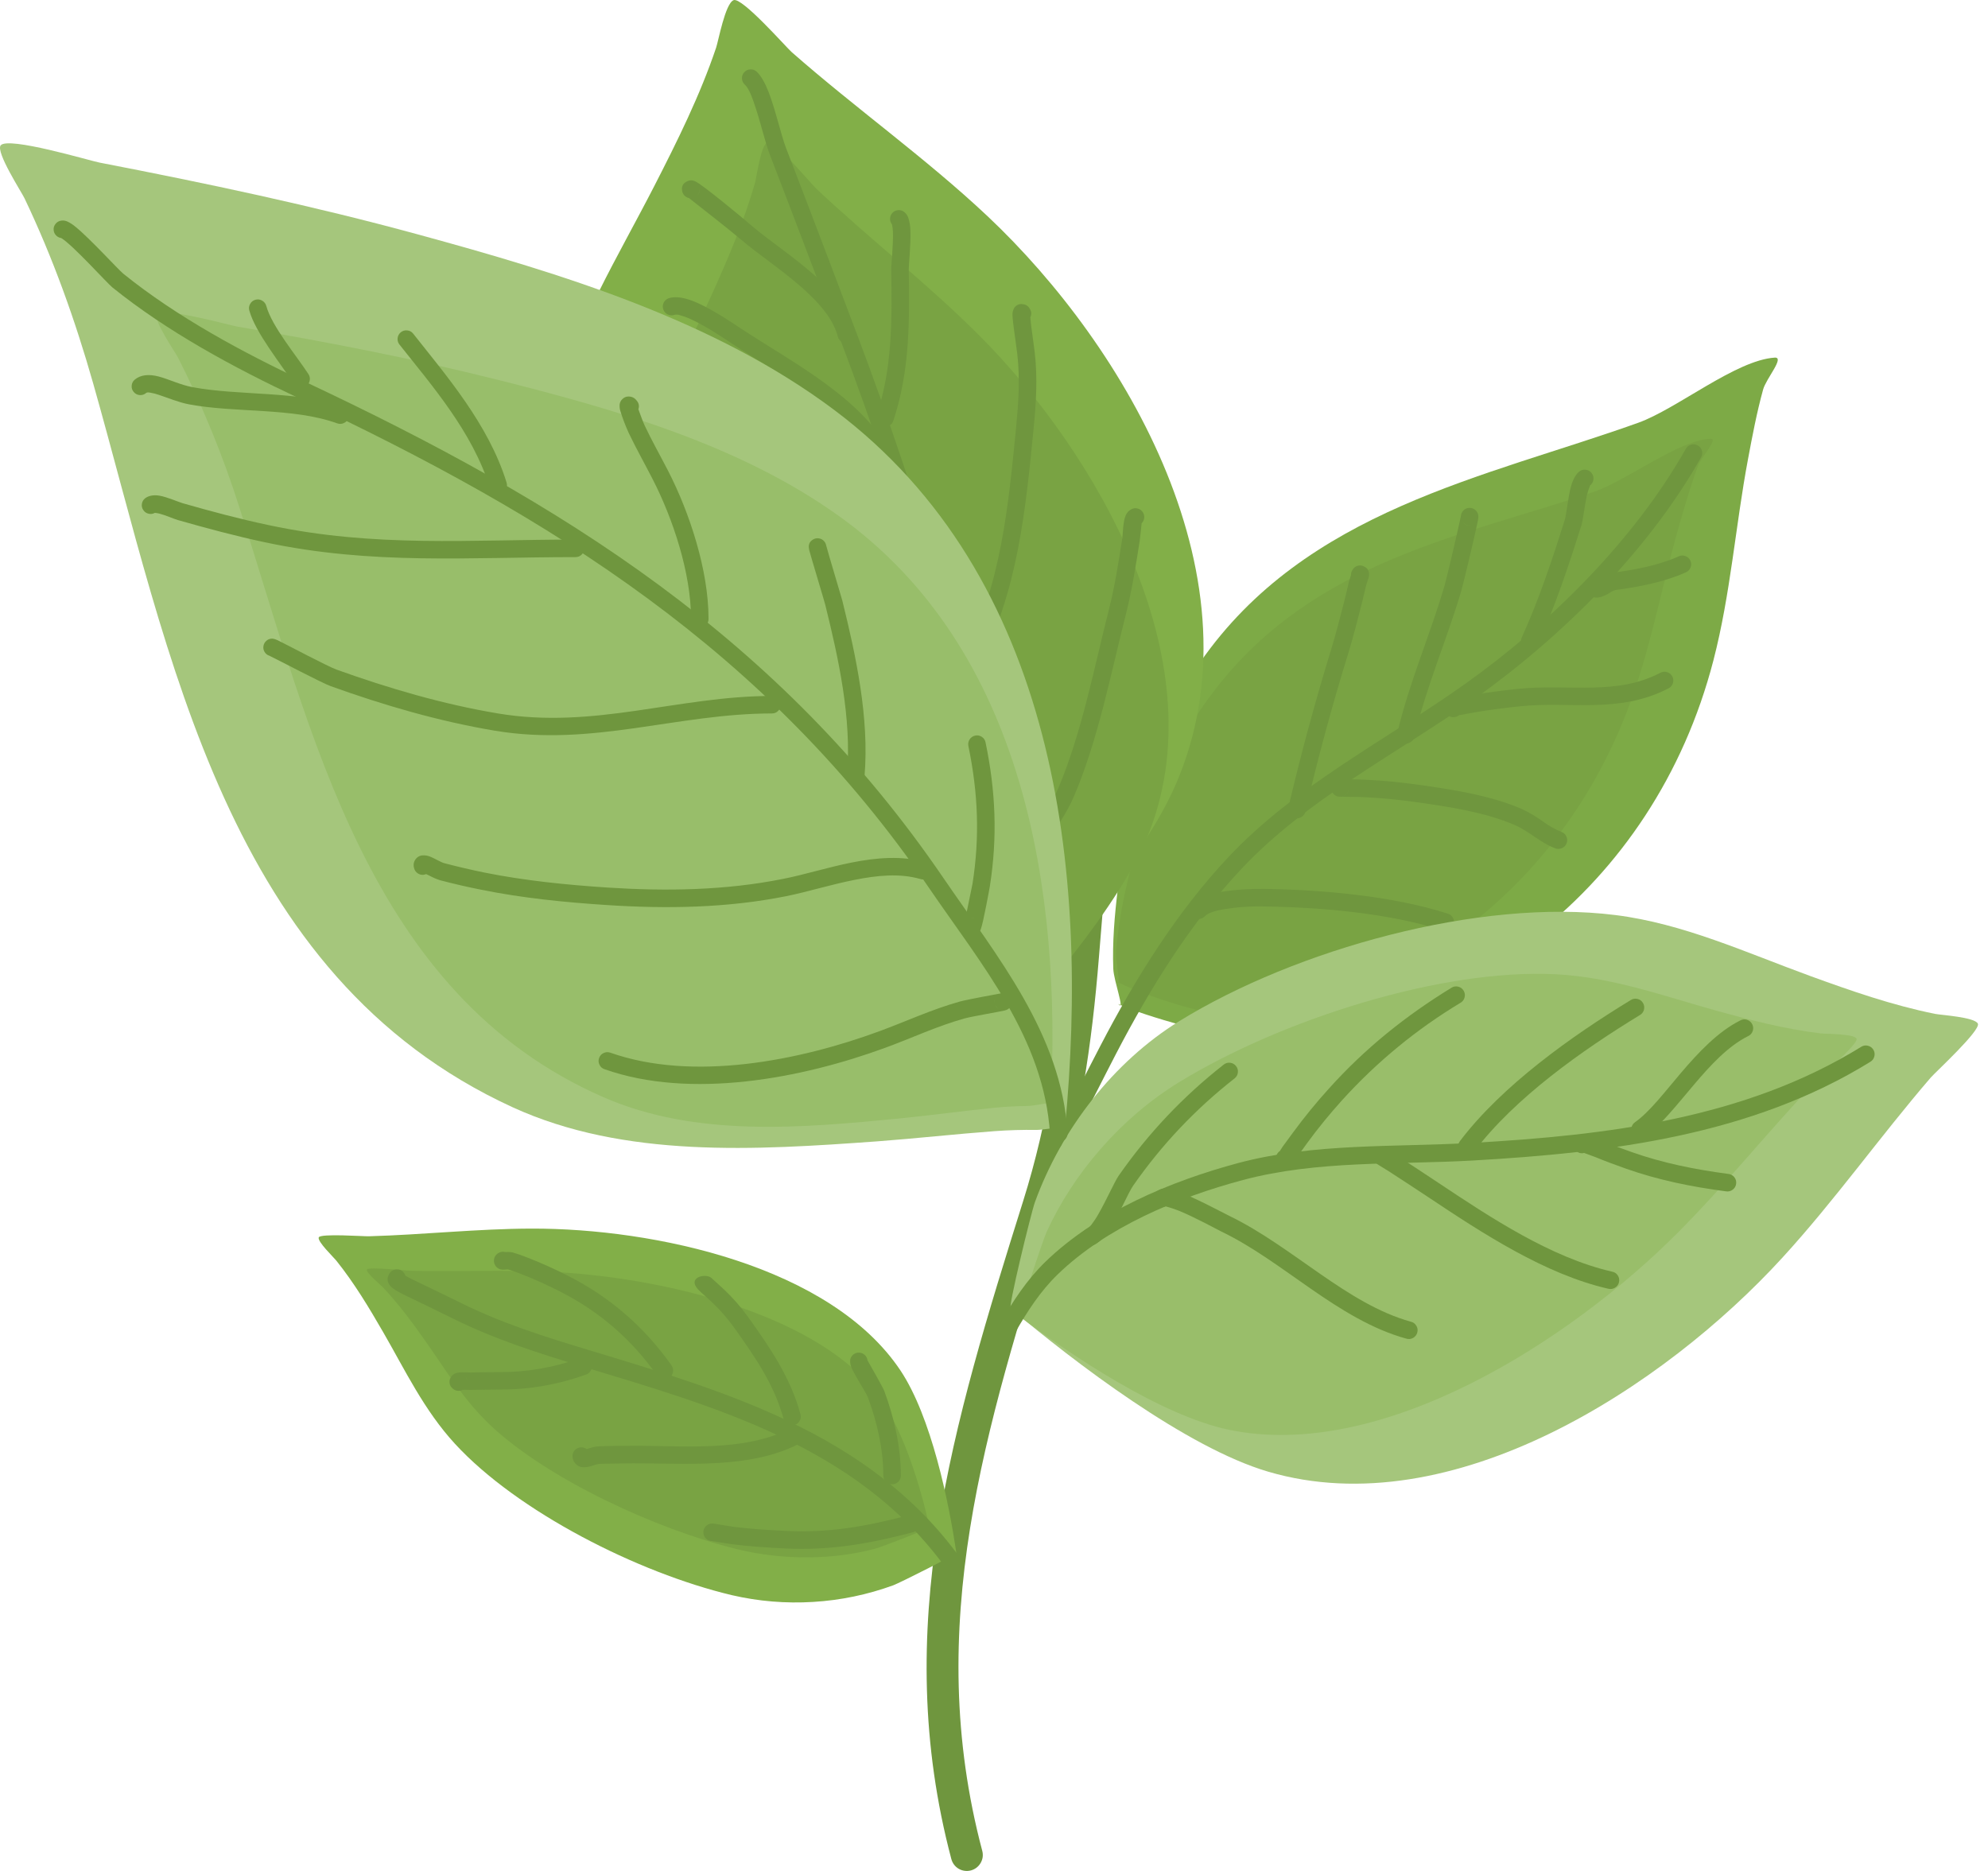 <svg width="170" height="160" viewBox="0 0 170 160" fill="none" xmlns="http://www.w3.org/2000/svg">
<path fill-rule="evenodd" clip-rule="evenodd" d="M91.68 75.448C91.664 75.773 91.601 77.309 91.593 77.432C91.474 78.857 91.355 80.278 91.24 81.7C90.674 88.787 89.668 95.798 87.491 102.719C81.501 121.818 76.128 139.262 81.354 158.99C81.402 159.164 81.481 159.323 81.588 159.465C81.699 159.612 81.833 159.727 81.988 159.818C82.146 159.909 82.312 159.964 82.495 159.988C82.673 160.012 82.847 160 83.021 159.956C83.199 159.909 83.358 159.83 83.5 159.723C83.643 159.612 83.761 159.481 83.853 159.323C83.944 159.168 84.003 159.002 84.031 158.824C84.054 158.642 84.043 158.468 83.999 158.293C78.907 139.103 84.272 122.123 90.1 103.538C92.333 96.42 93.382 89.202 93.968 81.917C94.079 80.5 94.202 79.079 94.317 77.657C94.332 77.463 94.451 75.317 94.376 74.906C94.154 73.722 93.164 73.682 92.784 73.75C92.602 73.777 92.436 73.841 92.281 73.936C92.127 74.031 91.996 74.153 91.89 74.3C91.783 74.45 91.707 74.613 91.668 74.787C91.624 74.965 91.62 75.143 91.648 75.322C91.656 75.365 91.664 75.409 91.676 75.452L91.68 75.448ZM92.028 76.058C92.349 76.422 92.749 76.557 93.228 76.454C92.761 76.529 92.361 76.394 92.028 76.058Z" fill="#6F963E"/>
<path fill-rule="evenodd" clip-rule="evenodd" d="M95.629 85.861C96.246 86.585 95.241 83.881 95.201 82.86C95.114 80.615 95.308 78.323 95.581 76.07C96.417 69.185 98.61 62.431 102.625 56.642C111.675 43.605 126.989 40.845 140.102 36.15C143.4 34.966 148.444 30.793 151.762 30.583C152.648 30.528 151.021 32.38 150.768 33.315C150.229 35.271 149.849 37.282 149.477 39.266C148.4 44.998 147.992 50.787 146.52 56.472C141.412 76.173 124.732 88.256 107.063 88.783C104.683 88.854 97.664 86.835 95.629 85.861Z" fill="#7DAA46"/>
<path fill-rule="evenodd" clip-rule="evenodd" d="M95.498 83.933C95.929 84.574 95.371 82.218 95.438 81.339C95.612 79.368 95.933 77.42 96.392 75.496C97.727 69.581 100.146 63.812 103.954 58.911C112.522 47.873 125.207 45.834 136.285 42.065C139.072 41.118 143.558 37.634 146.266 37.519C146.99 37.492 145.494 39.052 145.197 39.851C144.579 41.522 144.076 43.248 143.585 44.951C142.168 49.868 141.285 54.845 139.547 59.711C133.529 76.58 118.856 86.629 104.485 86.7C102.553 86.7 97.053 84.816 95.498 83.933Z" fill="#79A343"/>
<path fill-rule="evenodd" clip-rule="evenodd" d="M89.503 98.194C89.451 98.253 89.408 98.324 89.376 98.4C89.297 98.59 89.301 98.784 89.38 98.974C89.463 99.164 89.598 99.298 89.792 99.377C89.966 99.441 90.144 99.441 90.322 99.381C90.5 99.318 90.639 99.207 90.738 99.049C90.952 98.728 91.843 97.061 91.902 96.951C93.125 94.698 94.25 92.401 95.43 90.129C98.359 84.495 101.82 78.916 106.186 74.276C111.832 68.278 119.477 64.458 126.137 59.727C133.56 54.449 140.924 47.148 145.449 39.143C145.564 38.965 145.596 38.771 145.54 38.561C145.489 38.355 145.37 38.197 145.184 38.094C144.998 37.987 144.804 37.967 144.598 38.026C144.392 38.09 144.242 38.216 144.147 38.407C139.721 46.226 132.519 53.348 125.262 58.503C118.527 63.29 110.803 67.182 105.09 73.247C100.628 77.986 97.088 83.683 94.095 89.44C92.915 91.701 91.787 93.985 90.576 96.234L89.503 98.194Z" fill="#6F963E"/>
<path fill-rule="evenodd" clip-rule="evenodd" d="M135.974 41.51C136.129 41.388 136.224 41.229 136.255 41.035C136.287 40.837 136.247 40.659 136.133 40.497C136.022 40.331 135.871 40.227 135.677 40.184C135.483 40.14 135.301 40.168 135.131 40.267C134.838 40.445 134.533 40.908 134.351 41.558C134.082 42.52 133.959 43.985 133.801 44.492C132.732 47.861 131.591 51.313 130.126 54.528C130.051 54.714 130.051 54.9 130.126 55.086C130.202 55.276 130.332 55.411 130.514 55.494C130.701 55.577 130.887 55.585 131.077 55.518C131.267 55.45 131.405 55.328 131.496 55.146C132.977 51.879 134.145 48.367 135.226 44.943C135.372 44.495 135.491 43.32 135.697 42.361C135.768 42.072 135.863 41.787 135.974 41.51Z" fill="#6F963E"/>
<path fill-rule="evenodd" clip-rule="evenodd" d="M124.925 44.143L124.913 44.195C124.739 45.054 123.725 49.409 123.531 50.07C122.308 54.275 120.487 58.404 119.497 62.656C119.449 62.858 119.481 63.048 119.592 63.222C119.699 63.401 119.857 63.511 120.055 63.559C120.257 63.606 120.447 63.575 120.625 63.464C120.799 63.353 120.91 63.199 120.958 62.997C121.943 58.764 123.745 54.663 124.972 50.482C125.17 49.809 126.219 45.355 126.39 44.476C126.421 44.317 126.429 44.159 126.401 44.001C126.354 43.815 126.251 43.668 126.093 43.561C125.934 43.454 125.76 43.415 125.574 43.438C125.396 43.462 125.245 43.541 125.123 43.672C125 43.807 124.937 43.961 124.925 44.139V44.143ZM125.123 44.697C125.297 44.899 125.511 44.979 125.776 44.935C125.515 44.967 125.301 44.888 125.123 44.697Z" fill="#6F963E"/>
<path fill-rule="evenodd" clip-rule="evenodd" d="M115.53 49.171C115.471 49.346 115.388 49.611 115.356 49.726C115.233 50.248 115.122 50.759 114.988 51.278C114.623 52.703 114.263 54.124 113.832 55.53C112.462 60 111.242 64.501 110.177 69.03C110.122 69.236 110.146 69.43 110.257 69.616C110.363 69.799 110.522 69.913 110.732 69.961C110.937 70.012 111.131 69.977 111.31 69.858C111.488 69.743 111.599 69.581 111.638 69.371C112.687 64.865 113.895 60.4 115.265 55.969C115.704 54.544 116.073 53.095 116.441 51.646C116.575 51.123 116.694 50.597 116.817 50.074C116.852 49.92 116.979 49.591 117.027 49.429C117.058 49.318 117.07 49.207 117.07 49.096C117.066 48.791 116.928 48.574 116.651 48.447C116.48 48.352 116.298 48.332 116.112 48.38C115.922 48.431 115.776 48.538 115.677 48.708C115.57 48.847 115.522 49.005 115.526 49.179L115.53 49.171ZM116.805 49.682L116.825 49.662C116.805 49.682 116.781 49.706 116.757 49.726L116.777 49.71L116.805 49.682ZM116.852 49.635L116.837 49.65L116.845 49.639L116.852 49.635Z" fill="#6F963E"/>
<path fill-rule="evenodd" clip-rule="evenodd" d="M103.042 78.35C103.327 78.042 103.933 77.891 104.602 77.764C105.762 77.575 106.93 77.491 108.106 77.519C112.861 77.586 118.748 78.077 123.333 79.554C123.531 79.629 123.729 79.617 123.919 79.526C124.109 79.431 124.24 79.285 124.303 79.079C124.37 78.877 124.35 78.683 124.251 78.497C124.149 78.307 123.998 78.184 123.792 78.129C119.073 76.609 113.019 76.09 108.13 76.015C107.096 76.003 105.089 76.058 103.648 76.442C102.9 76.644 102.29 76.953 101.942 77.333C101.807 77.487 101.744 77.665 101.756 77.868C101.767 78.073 101.847 78.244 101.997 78.382C102.148 78.517 102.322 78.584 102.528 78.58C102.73 78.572 102.904 78.497 103.042 78.35Z" fill="#6F963E"/>
<path fill-rule="evenodd" clip-rule="evenodd" d="M114.672 66.639C114.6 66.627 114.529 66.627 114.458 66.639C114.264 66.663 114.105 66.754 113.983 66.909C113.864 67.063 113.812 67.237 113.836 67.435C113.844 67.621 113.915 67.779 114.046 67.914C114.177 68.045 114.335 68.12 114.521 68.132C114.592 68.132 115.174 68.14 115.273 68.14C115.788 68.14 116.299 68.156 116.814 68.179C118.27 68.251 119.72 68.401 121.161 68.607C123.912 68.995 126.965 69.446 129.538 70.559C130.789 71.097 131.751 72.107 133.046 72.566C133.236 72.621 133.422 72.606 133.6 72.515C133.782 72.424 133.905 72.285 133.972 72.095C134.036 71.905 134.028 71.719 133.949 71.537C133.866 71.355 133.731 71.224 133.545 71.149C132.983 70.927 132.46 70.634 131.973 70.274C131.395 69.85 130.781 69.486 130.132 69.181C127.44 68.021 124.253 67.526 121.374 67.122C119.886 66.912 118.385 66.754 116.885 66.687C116.358 66.659 115.82 66.647 115.285 66.643L114.672 66.639ZM115.329 67.502C115.277 67.835 115.087 68.037 114.759 68.116C114.913 68.092 115.044 68.021 115.151 67.906C115.258 67.791 115.317 67.657 115.329 67.502Z" fill="#6F963E"/>
<path fill-rule="evenodd" clip-rule="evenodd" d="M124.763 61.164L126.097 60.922C127.392 60.7 128.694 60.534 129.997 60.4C132.135 60.178 134.213 60.34 136.256 60.293C138.43 60.245 140.564 59.968 142.686 58.863C142.872 58.768 142.995 58.622 143.054 58.424C143.118 58.222 143.102 58.032 143.003 57.85C142.908 57.664 142.761 57.541 142.563 57.482C142.361 57.418 142.171 57.434 141.989 57.533C140.085 58.523 138.165 58.757 136.217 58.796C134.134 58.844 132.024 58.685 129.839 58.907C128.5 59.045 127.166 59.22 125.84 59.445C125.555 59.497 124.696 59.612 124.288 59.73C124.098 59.782 123.928 59.869 123.777 59.996C123.607 60.15 123.524 60.348 123.536 60.578C123.536 60.76 123.595 60.918 123.71 61.057C123.841 61.219 124.007 61.306 124.213 61.33C124.415 61.35 124.597 61.294 124.759 61.168L124.763 61.164ZM124.898 60.134C124.985 60.249 125.036 60.38 125.044 60.526C125.04 60.38 124.989 60.249 124.898 60.134Z" fill="#6F963E"/>
<path fill-rule="evenodd" clip-rule="evenodd" d="M136.617 49.551C136.451 49.468 136.277 49.449 136.098 49.492C135.916 49.536 135.774 49.635 135.667 49.785C135.56 49.94 135.512 50.106 135.532 50.292C135.548 50.474 135.623 50.632 135.758 50.759C136.094 51.096 136.486 51.187 136.934 51.036C137.175 50.961 137.405 50.854 137.619 50.719C137.773 50.605 137.947 50.517 138.133 50.458C140.149 50.189 142.302 49.785 144.171 48.942C144.361 48.859 144.492 48.72 144.567 48.526C144.642 48.328 144.634 48.138 144.551 47.948C144.464 47.758 144.326 47.627 144.128 47.556C143.934 47.481 143.744 47.489 143.553 47.576C141.815 48.36 139.808 48.724 137.935 48.973C137.563 49.053 137.219 49.195 136.902 49.401C136.823 49.453 136.696 49.512 136.617 49.551Z" fill="#6F963E"/>
<path fill-rule="evenodd" clip-rule="evenodd" d="M86.435 111.9C86.138 112.031 88.181 103.693 88.494 102.822C90.75 96.594 95.193 90.818 100.858 87.318C110.776 81.197 126.545 76.794 138.149 78.255C143.942 78.98 149.338 81.474 154.778 83.458C158.298 84.74 161.793 85.96 165.468 86.704C165.994 86.811 168.864 86.977 169.134 87.54C169.399 88.106 165.483 91.713 165.111 92.144C160.764 97.192 156.92 102.636 152.418 107.553C142.326 118.591 124.181 130.492 108.436 125.852C101.46 123.801 91.847 116.477 86.431 111.9H86.435Z" fill="#A5C67C"/>
<path fill-rule="evenodd" clip-rule="evenodd" d="M87.219 112.597C86.962 112.712 89.171 106.068 89.492 105.372C91.764 100.367 95.858 95.581 100.858 92.528C109.616 87.179 123.247 82.832 133.003 83.315C137.877 83.557 142.319 85.2 146.816 86.443C149.726 87.251 152.624 88.003 155.701 88.375C156.144 88.43 158.567 88.399 158.761 88.826C158.955 89.254 155.427 92.299 155.091 92.659C151.116 96.856 147.541 101.337 143.447 105.443C134.254 114.656 118.18 125.005 105.083 122.269C99.287 121.058 91.546 115.871 87.207 112.597H87.219Z" fill="#99BE6A"/>
<path fill-rule="evenodd" clip-rule="evenodd" d="M81.773 132.761C81.991 132.84 76.959 135.354 76.385 135.572C74.171 136.376 71.891 136.851 69.543 136.993C67.195 137.136 64.875 136.946 62.583 136.415C54.518 134.495 44.24 129.265 38.911 123.477C36.255 120.591 34.635 117.158 32.759 113.911C31.547 111.813 30.312 109.75 28.756 107.802C28.534 107.521 27.125 106.175 27.256 105.819C27.386 105.467 31.136 105.74 31.535 105.724C36.191 105.593 40.784 105.079 45.46 105.067C55.951 105.043 71.036 108.262 77.002 117.201C79.643 121.161 81.144 128.461 81.773 132.761Z" fill="#82AF48"/>
<path fill-rule="evenodd" clip-rule="evenodd" d="M79.478 130.583C79.668 130.651 75.4 132.286 74.905 132.42C71.382 133.386 67.015 133.47 62.992 132.472C55.949 130.734 46.874 126.466 42.064 122.004C39.665 119.779 38.148 117.19 36.41 114.731C35.29 113.139 34.15 111.583 32.74 110.083C32.534 109.865 31.271 108.82 31.374 108.567C31.473 108.313 34.728 108.665 35.072 108.673C39.091 108.768 43.054 108.578 47.104 108.764C56.182 109.18 69.347 112.161 74.814 118.971C77.237 121.98 78.785 127.4 79.478 130.583Z" fill="#79A343"/>
<path fill-rule="evenodd" clip-rule="evenodd" d="M80.904 91.566C81.019 91.895 71.323 89.646 70.325 89.293C63.171 86.807 56.864 81.898 53.424 75.63C47.418 64.66 44.242 47.2 47.525 34.348C49.16 27.931 52.853 21.944 55.946 15.918C57.945 12.019 59.865 8.147 61.239 4.073C61.437 3.483 62.015 0.312 62.728 0.015C63.44 -0.282 67.233 4.049 67.7 4.457C73.16 9.259 79.158 13.511 84.444 18.484C96.305 29.657 108.127 49.726 100.502 67.178C97.121 74.902 87.096 85.56 80.904 91.566Z" fill="#82AF48"/>
<path fill-rule="evenodd" clip-rule="evenodd" d="M83.389 91.162C83.496 91.447 75.601 89.199 74.786 88.866C68.934 86.495 63.676 82.076 60.695 76.593C55.485 66.996 52.333 51.939 54.538 41.043C55.643 35.604 58.418 30.603 60.707 25.547C62.188 22.273 63.601 19.027 64.575 15.582C64.713 15.079 65.07 12.383 65.636 12.153C66.198 11.924 69.401 15.76 69.793 16.128C74.358 20.424 79.335 24.268 83.765 28.715C93.702 38.68 103.917 56.262 98.358 70.947C95.896 77.448 88.175 86.233 83.389 91.17V91.162Z" fill="#79A343"/>
<path fill-rule="evenodd" clip-rule="evenodd" d="M63.688 7.228C64.037 7.557 64.306 8.277 64.575 9.093C65.058 10.534 65.458 12.26 65.822 13.198C67.857 18.472 69.845 23.746 71.856 29.039C77.486 43.898 81.821 58.986 85.361 74.47C87.063 81.921 89.335 89.875 89.335 97.584C89.335 97.79 89.411 97.968 89.557 98.114C89.704 98.261 89.878 98.332 90.088 98.332C90.294 98.332 90.472 98.261 90.618 98.114C90.765 97.968 90.836 97.79 90.836 97.584C90.836 89.769 88.552 81.692 86.817 74.134C83.258 58.586 78.903 43.434 73.253 28.501C71.246 23.207 69.251 17.926 67.212 12.648C66.796 11.567 66.325 9.413 65.731 7.885C65.43 7.105 65.078 6.476 64.713 6.135C64.563 5.997 64.385 5.925 64.175 5.933C63.969 5.937 63.795 6.017 63.653 6.167C63.51 6.317 63.443 6.496 63.447 6.705C63.455 6.911 63.53 7.086 63.68 7.228H63.688Z" fill="#6F963E"/>
<path fill-rule="evenodd" clip-rule="evenodd" d="M58.919 16.94C59.414 17.328 62.467 19.715 63.302 20.436C64.846 21.774 67.285 23.334 69.185 25.155C70.349 26.267 71.311 27.467 71.644 28.797C71.699 28.991 71.814 29.138 71.988 29.237C72.163 29.34 72.349 29.364 72.547 29.316C72.741 29.269 72.891 29.158 72.998 28.988C73.105 28.817 73.141 28.631 73.097 28.437C72.705 26.854 71.604 25.393 70.223 24.066C68.299 22.229 65.852 20.654 64.276 19.303C63.302 18.46 60.099 15.819 59.493 15.53C59.224 15.384 58.959 15.388 58.697 15.538C58.401 15.697 58.278 15.942 58.325 16.275C58.341 16.437 58.404 16.579 58.511 16.702C58.618 16.821 58.753 16.9 58.915 16.936L58.919 16.94ZM59.656 16.686C59.802 16.532 59.861 16.35 59.83 16.136C59.85 16.346 59.79 16.528 59.656 16.686Z" fill="#6F963E"/>
<path fill-rule="evenodd" clip-rule="evenodd" d="M57.686 26.921C57.853 26.889 58.015 26.905 58.169 26.965C58.538 27.067 58.894 27.202 59.234 27.372C60.482 27.958 61.852 28.897 62.473 29.308C64.643 30.745 67.228 32.199 69.58 33.905C71.84 35.544 73.883 37.421 75.059 39.776C75.154 39.962 75.297 40.089 75.495 40.153C75.689 40.22 75.883 40.208 76.065 40.113C76.251 40.022 76.378 39.875 76.445 39.681C76.508 39.483 76.496 39.293 76.401 39.107C73.883 34.067 67.763 31.011 63.3 28.057C62.525 27.543 60.668 26.284 59.199 25.721C58.383 25.413 57.655 25.337 57.176 25.508C56.978 25.579 56.839 25.709 56.748 25.896C56.661 26.086 56.653 26.276 56.724 26.47C56.796 26.668 56.922 26.806 57.112 26.897C57.298 26.984 57.492 26.992 57.686 26.921Z" fill="#6F963E"/>
<path fill-rule="evenodd" clip-rule="evenodd" d="M76.279 19.185C76.315 19.375 76.339 19.565 76.355 19.759C76.402 20.911 76.204 22.649 76.212 23.065C76.279 27.36 76.319 31.458 74.961 35.528C74.898 35.722 74.913 35.912 75.008 36.094C75.1 36.276 75.246 36.403 75.44 36.467C75.634 36.53 75.824 36.518 76.006 36.427C76.192 36.336 76.319 36.193 76.386 35.999C77.8 31.759 77.784 27.511 77.709 23.041C77.709 22.617 77.899 20.86 77.851 19.696C77.843 19.331 77.784 18.979 77.673 18.631C77.61 18.445 77.499 18.282 77.352 18.151C77.206 18.025 77.036 17.962 76.842 17.969C76.648 17.973 76.481 18.045 76.343 18.175C76.2 18.31 76.125 18.476 76.113 18.67C76.101 18.86 76.153 19.034 76.275 19.185H76.279Z" fill="#6F963E"/>
<path fill-rule="evenodd" clip-rule="evenodd" d="M88.104 27.139C88.223 26.893 88.211 26.656 88.069 26.422C87.942 26.181 87.744 26.046 87.471 26.014C87.304 25.979 87.142 26.006 86.992 26.086C86.841 26.169 86.734 26.291 86.671 26.45C86.608 26.6 86.58 26.751 86.58 26.913C86.58 27.202 86.659 27.784 86.691 28.045C86.782 28.79 86.904 29.534 86.992 30.282C87.237 32.381 87.091 34.463 86.889 36.566C86.235 43.193 85.598 50.161 82.395 56.108C82.296 56.29 82.28 56.484 82.34 56.682C82.399 56.88 82.518 57.026 82.7 57.125C82.882 57.224 83.072 57.244 83.274 57.185C83.472 57.125 83.618 57.003 83.717 56.821C87.015 50.7 87.712 43.534 88.381 36.716C88.599 34.503 88.742 32.325 88.48 30.112C88.393 29.36 88.27 28.616 88.179 27.867C88.163 27.721 88.128 27.372 88.104 27.139Z" fill="#6F963E"/>
<path fill-rule="evenodd" clip-rule="evenodd" d="M97.618 44.757C97.749 44.63 97.824 44.48 97.844 44.298C97.864 44.119 97.824 43.953 97.725 43.803C97.626 43.652 97.492 43.549 97.321 43.498C97.147 43.442 96.977 43.45 96.811 43.522C96.525 43.652 96.332 43.866 96.229 44.163C96.027 44.67 96.015 45.739 95.975 45.996C95.65 48.067 95.338 50.121 94.819 52.16C93.532 57.216 92.507 62.676 90.464 67.486C89.518 69.715 87.91 71.465 86.838 73.603C86.746 73.789 86.734 73.979 86.802 74.177C86.865 74.371 86.992 74.518 87.178 74.609C87.36 74.7 87.55 74.716 87.748 74.648C87.946 74.585 88.088 74.458 88.18 74.276C89.264 72.107 90.888 70.325 91.854 68.064C93.924 63.187 94.978 57.652 96.28 52.525C96.803 50.442 97.131 48.344 97.464 46.222C97.492 46.036 97.602 44.967 97.626 44.749L97.618 44.757Z" fill="#6F963E"/>
<path fill-rule="evenodd" clip-rule="evenodd" d="M34.668 109.085C34.637 108.994 34.593 108.911 34.534 108.836C34.371 108.634 34.162 108.539 33.904 108.555C33.71 108.563 33.544 108.638 33.405 108.772C33.291 108.883 32.705 109.647 33.805 110.32C34.221 110.574 34.664 110.784 35.1 110.993C36.323 111.587 37.547 112.165 38.754 112.771C42.357 114.557 46.063 115.725 49.899 116.889C61.25 120.325 73.076 123.679 80.571 133.672C80.694 133.838 80.86 133.937 81.066 133.964C81.268 133.992 81.454 133.945 81.62 133.822C81.786 133.699 81.885 133.533 81.913 133.327C81.945 133.121 81.897 132.935 81.77 132.773C74.078 122.511 61.986 118.979 50.335 115.451C46.578 114.315 42.947 113.179 39.423 111.429C38.2 110.823 36.973 110.241 35.749 109.647C35.385 109.473 35.013 109.299 34.664 109.089L34.668 109.085ZM33.394 109.814C33.489 109.921 33.599 109.992 33.73 110.027C33.599 109.988 33.489 109.917 33.394 109.814Z" fill="#6F963E"/>
<path fill-rule="evenodd" clip-rule="evenodd" d="M43.446 108.559C43.798 108.658 44.127 108.784 44.46 108.911C45.639 109.366 46.788 109.881 47.912 110.459C51.269 112.165 54.029 114.561 56.195 117.637C56.317 117.807 56.48 117.91 56.686 117.942C56.891 117.978 57.078 117.934 57.248 117.815C57.414 117.692 57.517 117.53 57.553 117.324C57.584 117.118 57.541 116.932 57.422 116.762C55.114 113.488 52.176 110.938 48.605 109.121C47.433 108.519 46.229 107.981 45.002 107.506C44.606 107.347 44.206 107.213 43.798 107.094C43.605 107.066 43.407 107.058 43.213 107.074C43.03 107.023 42.856 107.038 42.69 107.122C42.539 107.189 42.425 107.292 42.342 107.43C42.258 107.569 42.227 107.719 42.239 107.882C42.255 108.044 42.314 108.187 42.417 108.309C42.524 108.432 42.654 108.515 42.809 108.555C42.896 108.575 42.983 108.582 43.074 108.578L43.442 108.555L43.446 108.559ZM43.593 108.286C43.537 108.357 43.47 108.416 43.395 108.464C43.47 108.416 43.537 108.361 43.593 108.286Z" fill="#6F963E"/>
<path fill-rule="evenodd" clip-rule="evenodd" d="M59.92 110.495C60.142 110.689 60.712 111.191 60.929 111.409C61.599 112.043 62.2 112.735 62.739 113.484C64.489 115.93 66.207 118.377 67.003 121.335C67.058 121.537 67.173 121.687 67.351 121.79C67.533 121.893 67.723 121.917 67.921 121.865C68.123 121.81 68.274 121.695 68.377 121.513C68.48 121.335 68.507 121.145 68.452 120.947C67.613 117.819 65.819 115.202 63.958 112.609C63.364 111.785 62.703 111.025 61.967 110.324C61.686 110.051 60.918 109.374 60.819 109.275C60.332 108.852 58.546 109.255 59.884 110.455L59.92 110.487V110.495Z" fill="#6F963E"/>
<path fill-rule="evenodd" clip-rule="evenodd" d="M74.185 116.346C74.165 116.164 74.09 116.006 73.955 115.879C73.82 115.752 73.658 115.681 73.476 115.673C73.29 115.665 73.124 115.717 72.977 115.832C72.831 115.946 72.74 116.097 72.704 116.279C72.68 116.572 72.74 116.849 72.882 117.106C73.203 117.791 74.094 119.165 74.209 119.478C74.993 121.588 75.535 123.916 75.535 126.185C75.539 126.391 75.61 126.569 75.757 126.715C75.903 126.862 76.081 126.933 76.287 126.933C76.493 126.933 76.671 126.862 76.818 126.715C76.964 126.569 77.035 126.391 77.035 126.185C77.035 123.738 76.461 121.232 75.618 118.955C75.491 118.619 74.311 116.564 74.189 116.346H74.185Z" fill="#6F963E"/>
<path fill-rule="evenodd" clip-rule="evenodd" d="M60.867 131.783C60.986 131.799 62.269 132.017 62.55 132.052C64.07 132.25 65.606 132.345 67.135 132.421C71.046 132.607 74.305 132.017 78.014 131.051C78.22 131.003 78.379 130.888 78.489 130.71C78.596 130.528 78.628 130.334 78.573 130.132C78.521 129.926 78.402 129.772 78.216 129.669C78.034 129.562 77.84 129.542 77.638 129.602C74.075 130.524 70.959 131.102 67.21 130.92C65.717 130.849 64.225 130.758 62.744 130.572C62.443 130.532 61.295 130.33 61.041 130.298C60.919 130.279 60.792 130.287 60.673 130.322C60.499 130.378 60.364 130.481 60.265 130.635C60.166 130.789 60.131 130.96 60.155 131.138C60.178 131.32 60.258 131.47 60.392 131.593C60.527 131.716 60.685 131.783 60.867 131.787V131.783Z" fill="#6F963E"/>
<path fill-rule="evenodd" clip-rule="evenodd" d="M50.166 123.924C50.015 123.809 49.845 123.762 49.659 123.774C49.449 123.79 49.279 123.873 49.14 124.031C49.006 124.189 48.943 124.372 48.958 124.577C48.97 124.803 49.053 124.997 49.204 125.159C49.402 125.381 49.651 125.484 49.948 125.48C50.186 125.468 50.419 125.425 50.645 125.349C50.835 125.274 51.029 125.219 51.231 125.187C52.209 125.155 53.191 125.152 54.169 125.144C58.702 125.12 64.003 125.635 68.228 123.524C68.414 123.433 68.54 123.287 68.608 123.089C68.671 122.895 68.659 122.701 68.564 122.519C68.473 122.333 68.326 122.206 68.132 122.143C67.934 122.075 67.745 122.087 67.558 122.182C63.536 124.193 58.476 123.619 54.161 123.643C53.167 123.643 52.173 123.643 51.179 123.687C50.942 123.702 50.708 123.75 50.483 123.829L50.146 123.924H50.166ZM50.459 124.451V124.474C50.459 124.474 50.459 124.459 50.459 124.451Z" fill="#6F963E"/>
<path fill-rule="evenodd" clip-rule="evenodd" d="M39.543 118.852C39.761 118.852 40.165 118.868 40.288 118.864C41.099 118.844 41.907 118.84 42.718 118.832C45.288 118.84 47.782 118.401 50.193 117.518C50.367 117.431 50.494 117.3 50.566 117.118C50.637 116.94 50.637 116.758 50.569 116.58C50.502 116.398 50.383 116.263 50.209 116.172C50.039 116.085 49.857 116.065 49.671 116.117C47.422 116.94 45.102 117.348 42.707 117.34C41.891 117.34 41.075 117.352 40.26 117.372C40.113 117.372 39.749 117.352 39.488 117.356C39.322 117.356 39.159 117.376 38.997 117.423C38.799 117.486 38.648 117.609 38.549 117.791C38.454 117.942 38.419 118.104 38.443 118.278C38.466 118.452 38.545 118.599 38.68 118.718C38.791 118.832 38.929 118.904 39.092 118.931C39.254 118.959 39.405 118.935 39.551 118.864L39.543 118.852ZM39.951 118.088C39.935 117.918 39.868 117.779 39.745 117.665C39.86 117.783 39.927 117.922 39.951 118.088Z" fill="#6F963E"/>
<path fill-rule="evenodd" clip-rule="evenodd" d="M91.069 96.444C91.564 96.202 89.192 96.638 88.646 96.63C87.447 96.61 86.251 96.646 85.055 96.733C81.698 96.982 78.352 97.358 74.991 97.608C64.646 98.352 53.402 99.08 43.809 94.678C19.294 83.41 14.57 56.076 7.966 32.784C6.418 27.345 4.526 22.051 2.095 16.956C1.857 16.453 -0.379 12.993 0.056 12.434C0.678 11.643 7.666 13.741 8.505 13.903C17.639 15.669 26.745 17.593 35.712 20.04C48.001 23.389 61.078 27.368 71.341 35.061C90.321 49.294 93.183 74.399 91.069 96.444Z" fill="#A5C67C"/>
<path fill-rule="evenodd" clip-rule="evenodd" d="M89.851 94.381C90.243 94.175 88.339 94.579 87.899 94.583C86.933 94.587 85.967 94.642 85.005 94.737C82.301 95.007 79.609 95.383 76.905 95.648C68.571 96.463 59.516 97.283 51.614 93.835C31.422 85.018 26.651 62.573 20.506 43.506C19.097 39.048 17.335 34.736 15.217 30.567C15.007 30.16 13.083 27.349 13.412 26.881C13.887 26.216 19.608 27.808 20.289 27.93C27.728 29.205 35.151 30.619 42.48 32.46C52.524 34.982 63.226 38.011 71.781 44.159C87.61 55.522 90.789 76.169 89.851 94.385V94.381Z" fill="#98BE6A"/>
<path fill-rule="evenodd" clip-rule="evenodd" d="M84.56 116.457L84.544 116.473C84.414 116.631 84.358 116.813 84.374 117.019C84.394 117.221 84.481 117.391 84.635 117.522C84.798 117.669 84.988 117.736 85.202 117.728C85.483 117.724 85.697 117.601 85.843 117.364C85.926 117.237 85.978 117.099 86.005 116.948C86.041 116.548 86.124 116.164 86.255 115.788C86.393 115.428 86.5 115.064 86.579 114.687C86.627 114.422 86.714 114.169 86.833 113.927C87.835 112.161 88.971 110.415 90.436 108.994C94.621 104.936 100.729 102.394 106.296 100.91C112.647 99.215 119.448 99.615 125.957 99.243C137.688 98.578 149.787 97.085 159.947 90.798C160.125 90.687 160.236 90.533 160.283 90.331C160.331 90.129 160.303 89.939 160.192 89.761C160.081 89.586 159.927 89.475 159.725 89.428C159.523 89.38 159.333 89.412 159.159 89.519C149.209 95.68 137.356 97.093 125.87 97.738C119.266 98.114 112.358 97.738 105.912 99.453C100.108 101.001 93.754 103.677 89.391 107.909C87.827 109.426 86.603 111.29 85.53 113.175C85.198 113.757 85.142 114.573 84.877 115.186C84.723 115.594 84.616 116.01 84.56 116.441V116.457ZM85.546 116.338L85.566 116.354L85.554 116.346L85.546 116.338ZM85.475 116.295H85.459C85.487 116.307 85.51 116.323 85.53 116.338L85.507 116.323L85.475 116.303V116.295Z" fill="#6F963E"/>
<path fill-rule="evenodd" clip-rule="evenodd" d="M93.47 106.492C93.894 106.346 94.4 105.862 94.871 105.158C95.675 103.934 96.479 102.002 96.891 101.408C99.326 97.909 102.22 94.848 105.573 92.223C105.735 92.093 105.83 91.926 105.854 91.72C105.878 91.514 105.826 91.328 105.696 91.166C105.569 91.004 105.399 90.909 105.193 90.885C104.987 90.861 104.805 90.917 104.643 91.043C101.171 93.763 98.174 96.935 95.655 100.553C95.295 101.08 94.634 102.596 93.937 103.808C93.755 104.14 93.545 104.453 93.316 104.754C93.193 104.9 93.098 105.035 92.991 105.071C92.793 105.138 92.65 105.265 92.559 105.451C92.468 105.637 92.456 105.827 92.524 106.025C92.591 106.219 92.718 106.365 92.904 106.456C93.09 106.547 93.28 106.559 93.478 106.492H93.47Z" fill="#6F963E"/>
<path fill-rule="evenodd" clip-rule="evenodd" d="M109.468 98.415C109.357 98.483 109.274 98.574 109.207 98.689C109.143 98.8 109.108 98.918 109.104 99.049C109.1 99.18 109.124 99.302 109.179 99.417C109.234 99.536 109.314 99.631 109.421 99.71C109.662 99.908 109.923 99.936 110.201 99.793C110.343 99.726 110.458 99.631 110.553 99.504C110.652 99.374 110.81 99.077 110.901 98.954C111.206 98.554 111.499 98.142 111.796 97.731C112.722 96.464 113.716 95.252 114.765 94.088C117.739 90.81 121.116 88.027 124.909 85.746C125.083 85.639 125.198 85.481 125.245 85.283C125.293 85.081 125.265 84.891 125.154 84.713C125.047 84.539 124.893 84.424 124.691 84.376C124.489 84.329 124.299 84.357 124.125 84.467C120.209 86.863 116.717 89.666 113.645 93.087C112.556 94.286 111.531 95.541 110.573 96.848C110.28 97.244 109.991 97.644 109.698 98.039C109.646 98.107 109.539 98.277 109.46 98.404L109.468 98.415Z" fill="#6F963E"/>
<path fill-rule="evenodd" clip-rule="evenodd" d="M126.035 98.51C129.531 93.874 135.335 89.792 140.217 86.815C140.403 86.712 140.525 86.558 140.581 86.348C140.632 86.142 140.605 85.948 140.494 85.766C140.383 85.584 140.224 85.469 140.015 85.425C139.805 85.378 139.615 85.413 139.437 85.532C134.401 88.6 128.442 92.829 124.835 97.596C124.713 97.762 124.661 97.948 124.693 98.154C124.72 98.36 124.815 98.522 124.982 98.649C125.148 98.772 125.334 98.823 125.54 98.791C125.742 98.764 125.908 98.669 126.035 98.502V98.51Z" fill="#6F963E"/>
<path fill-rule="evenodd" clip-rule="evenodd" d="M140.683 97.196C142.005 96.257 143.371 94.507 144.868 92.746C146.249 91.118 147.746 89.479 149.476 88.612C149.67 88.525 149.805 88.383 149.876 88.181C149.947 87.979 149.935 87.785 149.84 87.595C149.745 87.405 149.595 87.274 149.393 87.211C149.187 87.147 148.993 87.167 148.807 87.27C146.907 88.224 145.244 89.99 143.723 91.776C142.322 93.427 141.055 95.097 139.812 95.972C139.642 96.091 139.543 96.254 139.507 96.459C139.471 96.665 139.515 96.851 139.638 97.022C139.756 97.188 139.919 97.291 140.125 97.326C140.33 97.358 140.516 97.315 140.687 97.196H140.683Z" fill="#6F963E"/>
<path fill-rule="evenodd" clip-rule="evenodd" d="M99.678 103.166C100.078 103.273 100.474 103.404 100.858 103.558C102.311 104.168 104.168 105.185 104.457 105.328C107.082 106.587 109.548 108.448 112.058 110.186C114.671 112.003 117.332 113.67 120.242 114.474C120.444 114.541 120.638 114.521 120.828 114.422C121.014 114.319 121.137 114.165 121.196 113.959C121.251 113.753 121.228 113.559 121.117 113.377C121.006 113.191 120.847 113.076 120.642 113.028C117.894 112.264 115.384 110.665 112.913 108.954C110.336 107.173 107.802 105.269 105.11 103.974C104.726 103.792 101.725 102.153 100.296 101.761C100.007 101.67 99.71 101.638 99.405 101.67C99.191 101.701 99.009 101.796 98.862 101.951C98.74 102.081 98.672 102.232 98.66 102.406C98.645 102.58 98.688 102.743 98.787 102.885C98.882 103.032 99.017 103.131 99.183 103.182C99.349 103.237 99.516 103.23 99.678 103.166Z" fill="#6F963E"/>
<path fill-rule="evenodd" clip-rule="evenodd" d="M118.544 98.265C118.496 98.221 118.449 98.186 118.389 98.154C118.215 98.063 118.037 98.043 117.847 98.094C117.657 98.146 117.51 98.257 117.403 98.423C117.3 98.585 117.265 98.768 117.3 98.962C117.336 99.152 117.431 99.31 117.589 99.425C117.748 99.555 118.623 100.078 118.698 100.126C119.858 100.874 121.018 101.638 122.166 102.398C126.727 105.439 132.112 108.974 137.524 110.21C137.73 110.261 137.92 110.233 138.102 110.126C138.284 110.016 138.399 109.857 138.446 109.651C138.494 109.445 138.458 109.251 138.343 109.073C138.229 108.895 138.066 108.788 137.856 108.749C132.61 107.549 127.416 104.093 122.998 101.151C121.838 100.379 120.678 99.615 119.51 98.859C119.45 98.819 118.678 98.344 118.54 98.257L118.544 98.265Z" fill="#6F963E"/>
<path fill-rule="evenodd" clip-rule="evenodd" d="M135.468 98.601L136.332 98.918C137.203 99.275 138.097 99.607 138.992 99.924C141.764 100.91 144.681 101.5 147.591 101.88C147.801 101.915 147.995 101.868 148.165 101.741C148.336 101.614 148.435 101.448 148.462 101.238C148.49 101.024 148.439 100.838 148.308 100.672C148.173 100.506 147.999 100.411 147.789 100.391C144.982 100.019 142.163 99.461 139.495 98.51C138.62 98.202 137.745 97.877 136.894 97.528C136.854 97.513 136.328 97.287 135.924 97.152C135.726 97.081 135.516 97.038 135.302 97.026C135.12 97.014 134.95 97.065 134.803 97.176C134.657 97.291 134.566 97.441 134.53 97.624C134.455 97.909 134.522 98.158 134.732 98.368C134.934 98.59 135.179 98.669 135.468 98.597V98.601Z" fill="#6F963E"/>
<path fill-rule="evenodd" clip-rule="evenodd" d="M5.237 20.357C6.227 20.954 9.145 24.201 9.608 24.577C14.292 28.358 20.013 31.45 25.453 34.004C47.192 44.222 65.61 55.672 79.428 75.911C83.894 82.456 89.278 88.787 89.789 96.966C89.805 97.176 89.888 97.346 90.042 97.485C90.197 97.619 90.379 97.683 90.585 97.671C90.791 97.659 90.965 97.572 91.103 97.417C91.238 97.263 91.301 97.081 91.289 96.875C90.763 88.418 85.283 81.838 80.663 75.068C66.687 54.591 48.079 42.987 26.086 32.646C20.757 30.14 15.143 27.119 10.546 23.409C10.127 23.069 7.672 20.372 6.445 19.387C6.227 19.2 5.985 19.046 5.724 18.927C5.526 18.848 5.324 18.836 5.118 18.892C4.952 18.943 4.818 19.042 4.719 19.189C4.616 19.331 4.572 19.493 4.588 19.668C4.6 19.846 4.667 19.996 4.79 20.127C4.909 20.253 5.059 20.329 5.233 20.357H5.237Z" fill="#6F963E"/>
<path fill-rule="evenodd" clip-rule="evenodd" d="M85.517 84.966C85.208 85.022 82.718 85.473 82.076 85.651C79.716 86.308 77.495 87.342 75.207 88.185C68.362 90.707 59.271 92.52 52.188 90.022C51.991 89.955 51.8 89.963 51.614 90.054C51.428 90.141 51.302 90.283 51.23 90.481C51.163 90.675 51.171 90.865 51.262 91.051C51.349 91.237 51.492 91.368 51.69 91.435C59.081 94.044 68.575 92.223 75.726 89.594C77.978 88.767 80.156 87.741 82.476 87.096C83.153 86.91 85.513 86.518 85.924 86.411C86.126 86.368 86.289 86.261 86.411 86.098C86.554 85.904 86.59 85.695 86.522 85.461C86.471 85.267 86.36 85.117 86.186 85.017C85.968 84.887 85.746 84.871 85.517 84.966ZM85.097 85.932C85.152 86.083 85.247 86.197 85.378 86.281C85.251 86.193 85.156 86.079 85.097 85.932ZM85.097 85.382C85.046 85.504 85.03 85.631 85.053 85.762C85.034 85.631 85.049 85.504 85.097 85.382Z" fill="#6F963E"/>
<path fill-rule="evenodd" clip-rule="evenodd" d="M82.484 78.869C82.46 78.909 82.44 78.952 82.424 78.996C82.353 79.19 82.361 79.384 82.448 79.57C82.531 79.76 82.674 79.891 82.868 79.962C83.081 80.029 83.287 80.013 83.485 79.91C83.683 79.807 83.818 79.649 83.881 79.435C84.083 78.897 84.61 76.011 84.645 75.797C85.306 71.588 85.144 67.673 84.281 63.504C84.245 63.298 84.138 63.135 83.964 63.017C83.79 62.902 83.6 62.862 83.394 62.906C83.188 62.949 83.026 63.06 82.915 63.234C82.8 63.413 82.769 63.603 82.812 63.809C83.636 67.795 83.794 71.537 83.165 75.563C83.133 75.745 82.567 78.489 82.487 78.869H82.484ZM82.883 78.548C83.05 78.489 83.216 78.489 83.386 78.548C83.216 78.481 83.05 78.481 82.883 78.548Z" fill="#6F963E"/>
<path fill-rule="evenodd" clip-rule="evenodd" d="M70.652 46.661C70.632 46.542 70.585 46.431 70.514 46.333C70.387 46.166 70.225 46.067 70.019 46.039C69.817 46.008 69.631 46.055 69.465 46.178C69.255 46.321 69.156 46.519 69.16 46.772C69.168 46.883 69.187 46.994 69.215 47.105C69.413 47.837 70.502 51.432 70.569 51.713C71.709 56.318 72.834 61.437 72.434 66.223C72.418 66.433 72.474 66.615 72.608 66.774C72.743 66.932 72.913 67.019 73.119 67.035C73.325 67.051 73.507 66.995 73.665 66.861C73.823 66.726 73.911 66.556 73.93 66.35C74.342 61.397 73.202 56.108 72.026 51.349C71.955 51.068 70.862 47.449 70.668 46.713L70.652 46.657V46.661Z" fill="#6F963E"/>
<path fill-rule="evenodd" clip-rule="evenodd" d="M36.449 74.755C36.54 74.795 36.639 74.842 36.719 74.882C37.008 75.04 37.309 75.171 37.621 75.274C38.785 75.579 39.961 75.852 41.137 76.085C44.665 76.802 48.279 77.162 51.866 77.396C57.001 77.733 62.164 77.653 67.228 76.64C69.033 76.276 71.052 75.642 73.091 75.242C75.011 74.858 76.936 74.664 78.701 75.171C78.903 75.238 79.101 75.222 79.291 75.123C79.481 75.025 79.604 74.87 79.663 74.664C79.723 74.458 79.699 74.26 79.588 74.078C79.481 73.892 79.323 73.773 79.113 73.726C77.126 73.16 74.952 73.338 72.794 73.769C70.755 74.177 68.736 74.819 66.931 75.167C61.998 76.153 56.966 76.224 51.965 75.903C48.442 75.67 44.894 75.317 41.434 74.621C40.282 74.387 39.138 74.118 38.001 73.821C37.716 73.746 37.229 73.445 36.881 73.298C36.62 73.172 36.343 73.124 36.053 73.156C35.828 73.195 35.65 73.314 35.519 73.504C35.368 73.734 35.333 73.983 35.412 74.249C35.464 74.45 35.578 74.601 35.757 74.708C35.935 74.815 36.121 74.842 36.323 74.791C36.366 74.779 36.406 74.767 36.449 74.747V74.755Z" fill="#6F963E"/>
<path fill-rule="evenodd" clip-rule="evenodd" d="M54.593 34.99C54.681 34.717 54.633 34.471 54.443 34.257C54.269 34.024 54.035 33.909 53.742 33.909C53.54 33.909 53.362 33.984 53.22 34.131C53.089 34.254 53.01 34.408 52.986 34.59C52.974 34.776 52.99 34.958 53.045 35.136C53.243 35.782 53.485 36.415 53.766 37.029C54.4 38.359 55.124 39.638 55.797 40.952C57.535 44.33 59.091 48.993 59.091 52.893C59.079 53.107 59.147 53.293 59.297 53.447C59.444 53.602 59.626 53.681 59.839 53.681C60.053 53.681 60.235 53.602 60.382 53.447C60.528 53.293 60.6 53.107 60.588 52.893C60.588 48.768 58.968 43.835 57.131 40.264C56.462 38.965 55.746 37.702 55.124 36.383C54.993 36.11 54.732 35.39 54.586 34.986L54.593 34.99Z" fill="#6F963E"/>
<path fill-rule="evenodd" clip-rule="evenodd" d="M34.139 29.439C36.835 32.859 40.406 36.91 41.883 41.7C41.938 41.902 42.061 42.053 42.243 42.152C42.429 42.255 42.623 42.274 42.821 42.211C43.023 42.148 43.174 42.025 43.269 41.839C43.364 41.653 43.38 41.459 43.316 41.261C41.784 36.284 38.114 32.064 35.315 28.512C35.184 28.358 35.018 28.271 34.82 28.255C34.618 28.235 34.44 28.287 34.281 28.409C34.123 28.536 34.032 28.698 34.004 28.896C33.977 29.094 34.02 29.276 34.139 29.439Z" fill="#6F963E"/>
<path fill-rule="evenodd" clip-rule="evenodd" d="M21.32 26.557C21.842 28.441 24.02 31.122 25.12 32.812C25.231 32.986 25.39 33.093 25.591 33.137C25.793 33.181 25.983 33.145 26.158 33.034C26.332 32.919 26.439 32.761 26.482 32.559C26.526 32.357 26.49 32.167 26.375 31.993C25.346 30.405 23.252 27.927 22.769 26.157C22.713 25.959 22.594 25.808 22.412 25.706C22.234 25.603 22.044 25.579 21.842 25.634C21.644 25.69 21.494 25.808 21.391 25.987C21.288 26.169 21.264 26.355 21.32 26.557Z" fill="#6F963E"/>
<path fill-rule="evenodd" clip-rule="evenodd" d="M23.034 56.076L23.097 56.108C23.901 56.492 27.492 58.392 28.264 58.673C32.813 60.309 37.532 61.686 42.307 62.486C50.669 63.888 57.902 61.013 66.014 61.013C66.22 61.013 66.394 60.942 66.541 60.796C66.687 60.649 66.763 60.471 66.763 60.265C66.763 60.059 66.687 59.881 66.541 59.735C66.394 59.588 66.22 59.517 66.014 59.517C57.981 59.517 50.831 62.399 42.556 61.009C37.869 60.221 33.24 58.867 28.771 57.26C28.018 56.991 24.522 55.13 23.746 54.754C23.604 54.683 23.453 54.635 23.295 54.615C23.109 54.611 22.943 54.663 22.796 54.782C22.654 54.9 22.563 55.051 22.531 55.233C22.495 55.415 22.527 55.589 22.622 55.748C22.721 55.91 22.856 56.021 23.034 56.076Z" fill="#6F963E"/>
<path fill-rule="evenodd" clip-rule="evenodd" d="M13.241 43.858C13.368 43.87 13.49 43.89 13.613 43.918C14.203 44.072 14.88 44.381 15.201 44.472C17.667 45.173 20.15 45.842 22.66 46.376C31.829 48.332 40.092 47.643 49.214 47.643C49.42 47.643 49.598 47.572 49.744 47.425C49.891 47.279 49.966 47.101 49.966 46.895C49.966 46.685 49.891 46.511 49.744 46.364C49.598 46.218 49.42 46.143 49.214 46.143C40.203 46.143 32.035 46.843 22.977 44.907C20.498 44.385 18.047 43.728 15.613 43.031C15.221 42.916 14.31 42.508 13.641 42.389C13.106 42.298 12.667 42.405 12.402 42.619C12.251 42.742 12.16 42.9 12.132 43.09C12.105 43.284 12.144 43.462 12.255 43.621C12.362 43.783 12.512 43.886 12.703 43.93C12.889 43.977 13.071 43.953 13.241 43.858Z" fill="#6F963E"/>
<path fill-rule="evenodd" clip-rule="evenodd" d="M12.492 33.608C12.587 33.529 12.722 33.561 12.872 33.584C13.117 33.624 13.355 33.687 13.588 33.77C14.373 34.024 15.271 34.412 16.162 34.578C20.145 35.326 25.066 34.839 28.835 36.205C29.029 36.273 29.223 36.265 29.409 36.178C29.595 36.09 29.726 35.948 29.793 35.754C29.865 35.56 29.857 35.37 29.77 35.18C29.683 34.994 29.54 34.867 29.346 34.796C25.498 33.394 20.493 33.869 16.439 33.105C15.43 32.915 14.404 32.416 13.573 32.199C12.741 31.981 12.025 32.044 11.526 32.464C11.367 32.595 11.28 32.765 11.261 32.975C11.241 33.181 11.3 33.363 11.435 33.521C11.569 33.679 11.74 33.77 11.945 33.786C12.151 33.802 12.337 33.743 12.496 33.608H12.492Z" fill="#6F963E"/>
</svg>
